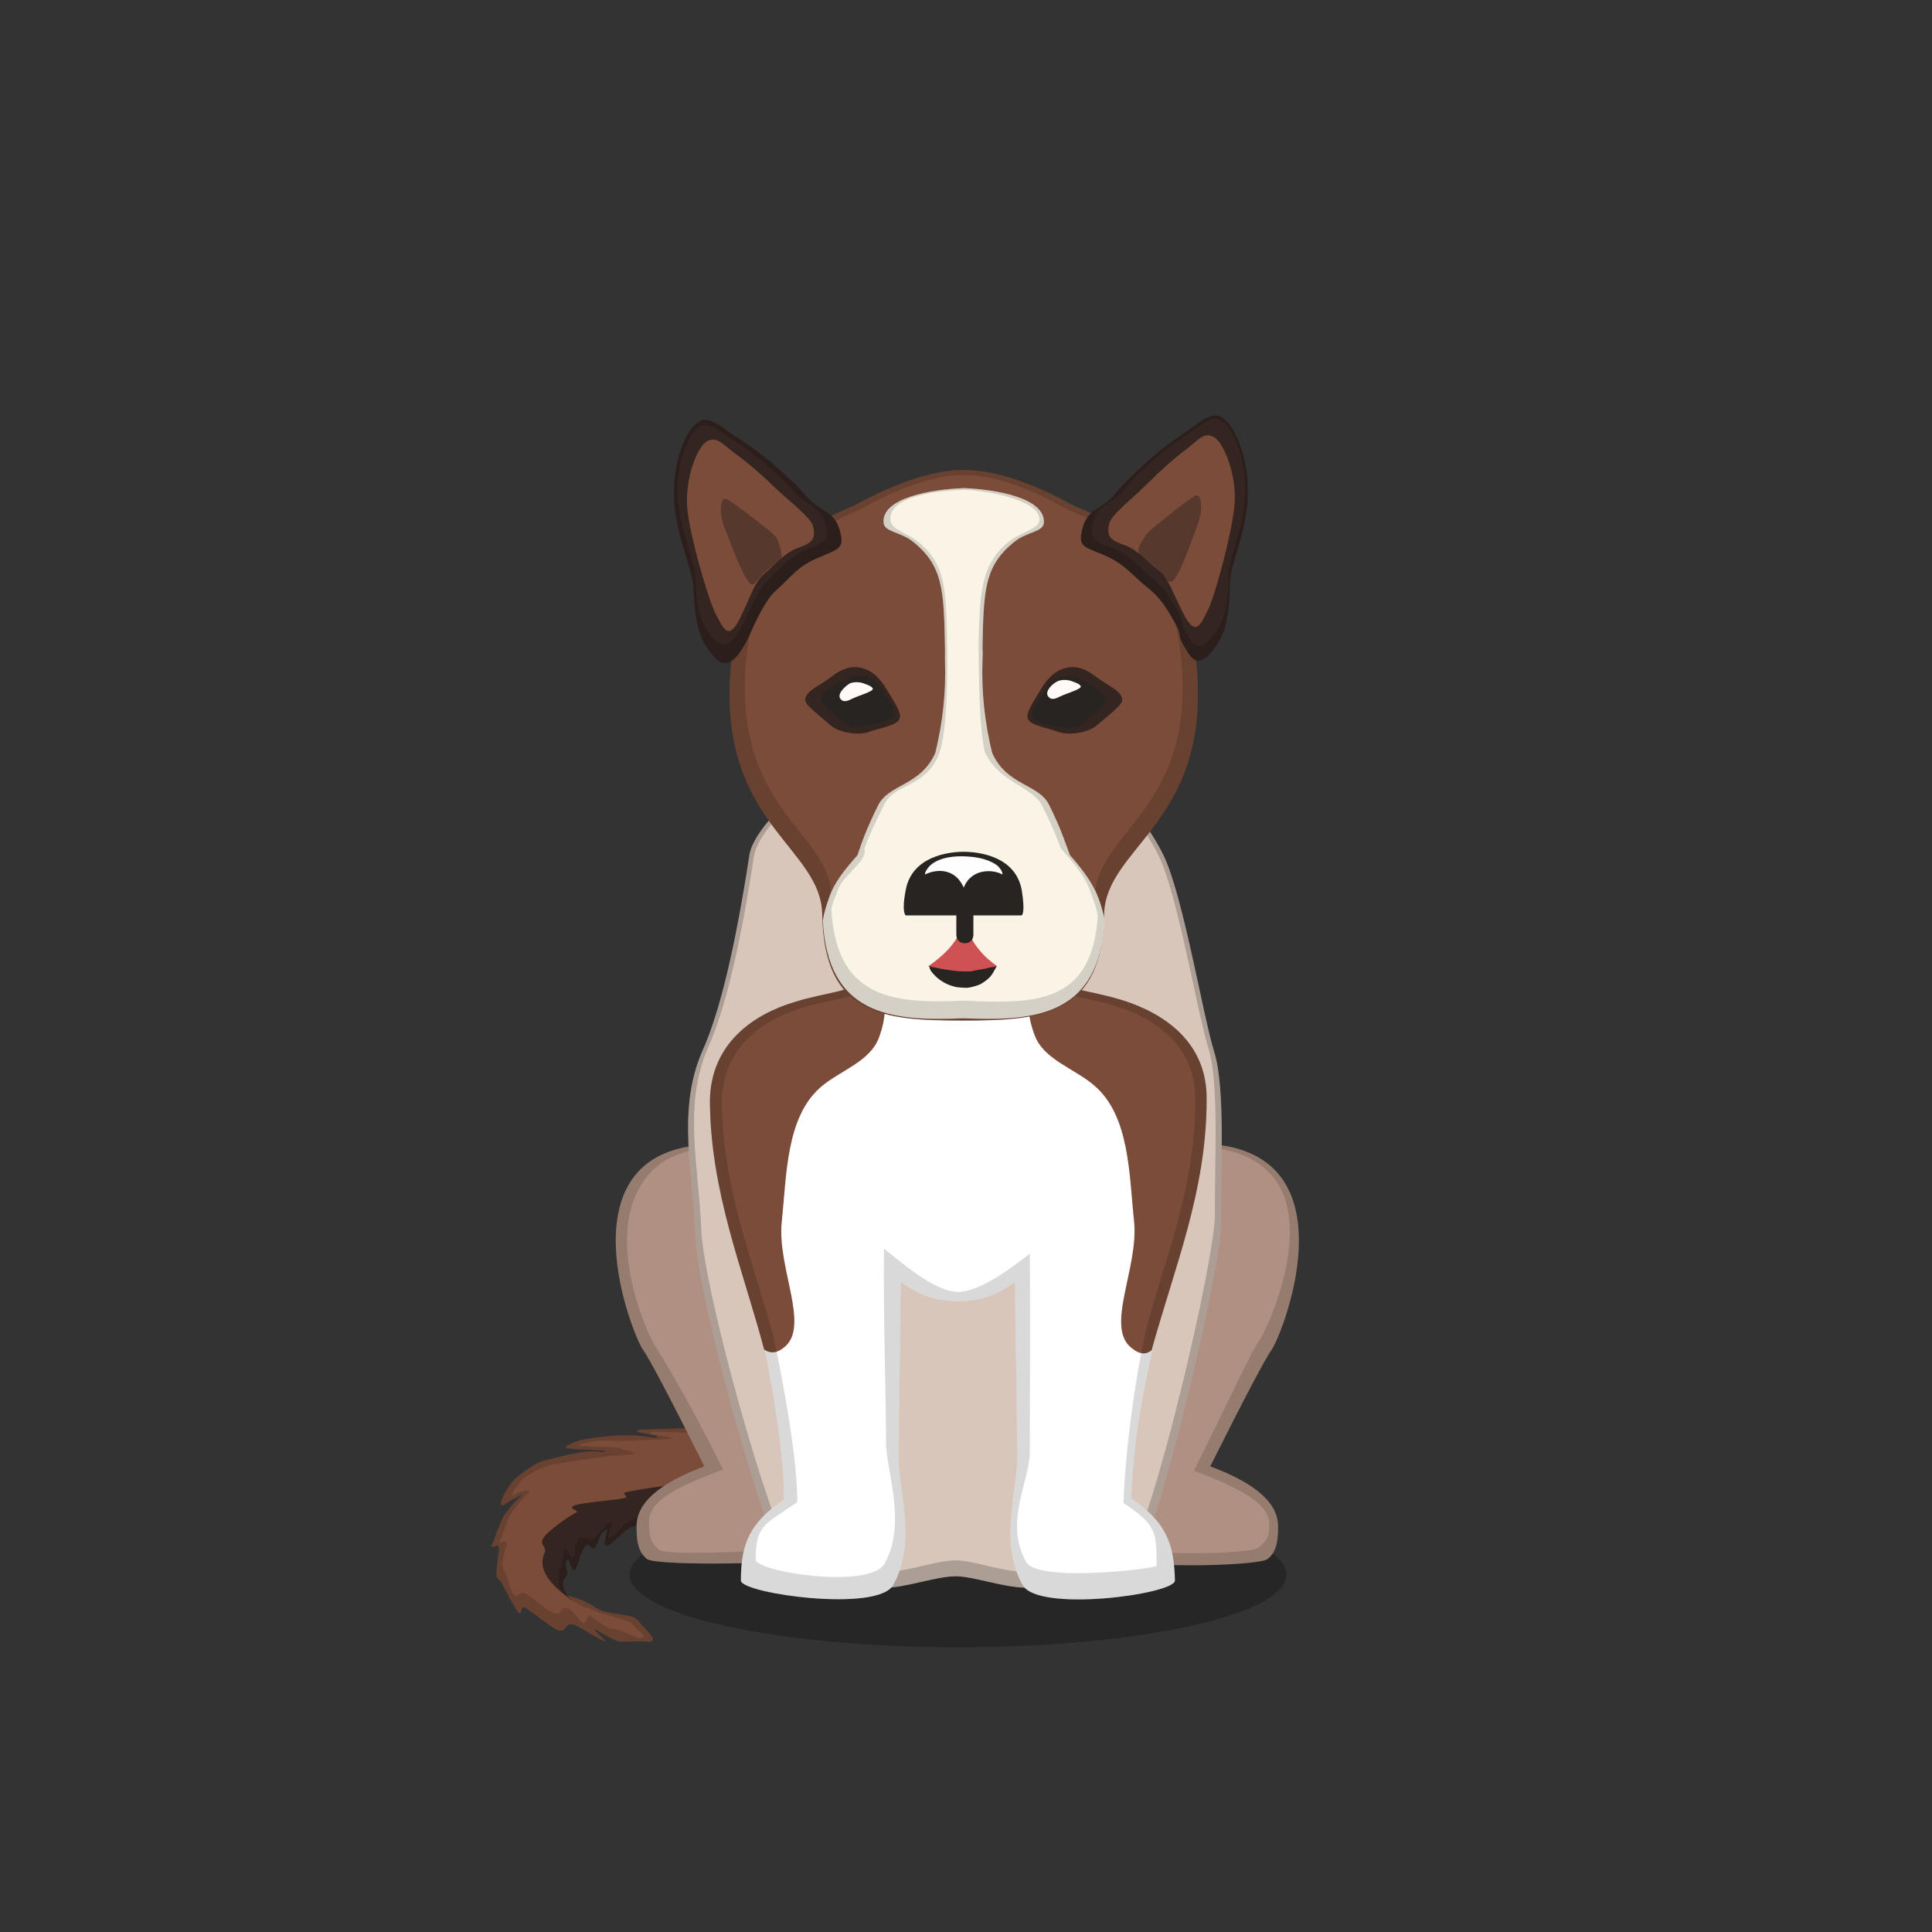 ﻿<?xml version="1.0" encoding="utf-8"?><!DOCTYPE svg PUBLIC "-//W3C//DTD SVG 1.1//EN" "http://www.w3.org/Graphics/SVG/1.1/DTD/svg11.dtd"><svg x="0" y="0" width="340px" height="340px" viewBox="0, 0, 340, 340" preserveAspectRatio="xMidYMid" font-size="0" id="a" enable-background="new 0 0 340 340" xmlns="http://www.w3.org/2000/svg" xmlns:xlink="http://www.w3.org/1999/xlink" xmlns:xml="http://www.w3.org/XML/1998/namespace" version="1.1"><rect x="0" y="0" width="340" height="340" fill="#333333" stroke="none"/><g id="b" fill="#000"><g id="c"><g transform="translate(0, 0) translate(0, 224)" id="d"><ellipse cx="168.6" cy="53.1" rx="57.8" ry="12.8" fill-opacity="0.25" id="e" /></g><g id="f"><g transform="translate(85.8, 86.2) translate(32.5, 177.5) scale(-1, 1) translate(-32.5, -177.5) translate(0, 152)" id="g"><path d="M29.6 27.4 C51.4 29 52.4 37.4 52 41.3 C51.9 42.7 50.9 42.4 48.4 43.4 C46.1 44.4 45.7 45.2 43.7 45.6 C41.5 46 39.1 46 38.3 47.2 C37.5 48.4 34.2 51 37 50.7 C37.5 50.6 40.4 50.7 41.6 50.7 C42.8 50.7 45.7 48.5 46.2 48.5 C46.4 48.5 44 50.8 44.2 50.7 C45.2 50.5 48.9 47.9 49.9 47.7 C51.5 47.3 51 49.2 52.6 48.7 C53.9 48.2 57.3 45.3 58.4 44.7 C59.3 44.2 58.8 46.1 59.5 45.6 C60.2 45 62.1 41.1 62.5 40.4 C62.9 39.7 63.2 39.8 63.4 39.1 C63.6 38.3 63 35.1 63 34.3 C63 33.1 64.7 34.8 64.2 33.6 C63.8 32.7 62.7 29.4 62.1 28.5 C61.3 27.4 60.2 26 59 25 C58.3 24.4 60.7 25.7 62.1 26.6 C63.5 27.5 62 24 60.3 22.2 C59.2 21.1 56.3 19.1 55.2 18.9 C53.4 18.5 50.6 17.6 48 17.3 C46.6 17.1 44.6 17.4 44.4 17.3 C43.1 16.9 50 17 51.1 16.6 C51.7 16.4 50.5 15.9 49.2 15.4 C48.6 15.2 47 14.9 46.3 14.8 C45 14.7 42.4 14.3 39.8 14.4 C37.9 14.4 35.6 14.9 35.4 14.8 C33.8 14.4 40.2 13.9 38.5 13.5 C37.2 13.2 29.5 13.3 28.1 13 C21.3 12 16.4 15.5 10.1 17 C3.4 18.6 -3.8 23.7 3.9 27.4 C7.9 29.4 17.9 26.5 29.6 27.4 z" id="h" fill="#7B4C3A" /><path d="M26.9 29.4 C29.4 29.6 33.4 29.1 35.3 29.4 C35.7 29.5 38.9 30.1 40 30.7 C41.6 31.6 43.1 33.8 44.1 33.8 C45 33.8 43.5 30.7 44.1 31 C45.6 31.7 45.5 34 46.3 34.2 C47.1 34.5 47 32.8 48 34.2 C48.9 35.4 49.1 37.7 49.6 38 C50.5 38.5 50.5 35.7 51 36.3 C51.6 36.9 50.8 38.4 51 38.9 C51.6 40.2 51.9 39.6 51.7 40.9 C51.6 41.7 51.1 42.8 50.1 43.4 C50.2 43.4 50.6 43.1 50.6 43.1 C54.8 40 56 37.6 55 35.2 C54.4 33.8 56.2 33.7 55 32.2 C54.3 31.3 51.2 28.9 49.6 28.1 C48.4 27.5 51.3 27.4 49.6 26.7 C48.6 26.3 42.2 25.7 41.1 25.5 C39.5 25.1 42.2 24.7 40.2 24.3 C35.7 23.4 25.8 22.3 19.5 21 C15.1 20.8 11.3 21.5 8.1 23.2 C4.9 24.9 4 26.5 5.3 28.1 C5.3 28.4 13.3 28.3 14.8 29.1 C19.6 29.4 21.3 28.9 26.9 29.4 z" id="i" fill="#342520" /><path d="M5.1 27.8 C4.7 27.7 4.3 27.6 3.9 27.4 C-3.8 23.7 3.4 18.6 10.1 17 C16.4 15.5 21.3 12 28.1 13 C29.5 13.3 37.2 13.2 38.5 13.5 C40.2 13.9 33.8 14.4 35.4 14.8 C35.6 14.9 37.9 14.4 39.8 14.4 C42.4 14.3 45 14.7 46.3 14.8 C47 14.9 48.6 15.2 49.2 15.4 C50.5 15.9 51.7 16.4 51.1 16.6 C50 17 43.1 16.9 44.4 17.3 C44.6 17.4 46.6 17.1 48 17.3 C50.6 17.6 53.4 18.5 55.2 18.9 C56.3 19.1 59.2 21.1 60.3 22.2 C62 24 63.5 27.5 62.1 26.6 C60.7 25.7 58.3 24.4 59 25 C60.2 26 61.3 27.4 62.1 28.5 C62.7 29.4 63.8 32.7 64.2 33.6 C64.7 34.8 63 33.1 63 34.3 C63 35.1 63.6 38.3 63.4 39.1 C63.2 39.8 62.9 39.7 62.5 40.4 C62.1 41.1 60.2 45 59.5 45.6 C58.8 46.1 59.3 44.2 58.4 44.7 C57.3 45.3 53.9 48.2 52.6 48.7 C51 49.2 51.5 47.3 49.9 47.7 C48.9 47.9 45.2 50.5 44.2 50.7 C44 50.8 46.4 48.5 46.2 48.5 C45.7 48.5 42.8 50.7 41.6 50.7 C40.4 50.7 37.5 50.6 37 50.7 C34.2 51 37.5 48.4 38.3 47.2 C39.1 46 41.5 46 43.7 45.6 C45.7 45.2 46.1 44.4 48.4 43.4 C49.6 42.9 50.5 42.7 51 42.5 C51.4 42 51.6 41.4 51.7 40.9 C51.9 39.6 51.6 40.2 51 38.9 C50.8 38.4 51.6 36.9 51 36.3 C50.5 35.7 50.5 38.5 49.6 38 C49.1 37.7 48.9 35.4 48 34.2 C47 32.8 47.1 34.5 46.3 34.2 C45.5 34 45.6 31.7 44.1 31 C43.5 30.7 45 33.8 44.1 33.8 C43.1 33.8 41.6 31.6 40 30.7 C38.9 30.1 35.7 29.5 35.3 29.4 C33.4 29.1 29.4 29.6 26.9 29.4 C21.3 28.9 19.6 29.4 14.8 29.1 C13.3 28.3 5.3 28.4 5.3 28.1 C5.2 28 5.2 27.9 5.1 27.8 z M10.2 26.9 C10.5 27.1 10.9 27.2 11.3 27.3 C11.3 27.4 11.4 27.4 11.5 27.5 C11.5 27.8 18.5 27.7 19.9 28.4 C24.1 28.7 25.6 28.2 30.5 28.7 C32.8 28.9 34.5 27.6 36.2 27.9 C36.6 28 39.3 29 40.2 29.6 C41.6 30.4 42.6 32.4 43.5 32.4 C44.3 32.4 42.6 29.3 43.2 29.6 C44.5 30.2 45.9 32.5 46.6 32.7 C47.3 32.9 48.3 31.7 49.2 32.9 C50 34 49.4 35.6 49.8 35.9 C50.6 36.3 50.9 33.9 51.3 34.4 C51.9 34.9 51.7 36.6 51.8 37.1 C52.4 38.2 52.6 37.7 52.5 38.8 C52.4 39.3 52.6 40.9 52.2 41.4 C51.7 41.6 51.2 43.1 50.1 43.5 C48.1 44.4 48.9 44.5 47.2 44.8 C44.9 46.1 40 46.7 39.3 47.8 C38.6 48.8 36.1 50.2 38.6 50 C39 49.9 42.1 48.4 43.2 48.4 C44.2 48.4 46.7 46.1 47.2 46.1 C47.3 46.1 47.9 47.6 48 47.5 C48.9 47.3 50 45 50.9 44.8 C52.3 44.5 51.8 46.2 53.3 45.7 C54.4 45.3 57.4 42.7 58.4 42.2 C59.2 41.8 59.7 42.9 60.3 42.5 C60.9 42 61.6 39 62 38.4 C62.4 37.8 62.2 37.7 62.4 37.1 C62.6 36.4 61.6 34.1 61.6 33.4 C61.6 32.3 63.2 34 62.8 32.9 C62.4 32.1 61.4 28.9 60.8 28.1 C60.1 27.2 58.8 25.3 57.7 24.4 C57.1 23.9 58.9 24 60.1 24.8 C61.3 25.6 60.4 23.8 58.9 22.2 C57.9 21.2 54.8 19.7 53.8 19.6 C52.2 19.2 46.2 18.4 43.9 18.1 C42.6 17.9 39.6 17.8 39.5 17.7 C38.3 17.4 41 17 41.9 16.6 C42.5 16.4 50 16.4 48.9 16 C48.3 15.8 46.4 15.5 45.8 15.4 C44.7 15.3 44.2 15.3 41.9 15.4 C40.3 15.4 33.1 15.1 32.9 15 C31.5 14.7 37.7 14.2 36.2 13.8 C35.1 13.6 30 14.1 28.8 13.8 C22.8 12.9 21.3 16.4 15.7 17.7 C9.8 19.1 3.4 23.6 10.2 26.9 z" opacity="0.15" id="j" /></g><g transform="translate(116.3, 272.3) scale(1.095) translate(-116.3, -272.3) translate(79.7, 83.8) translate(29, 123)" id="k"><g transform="translate(22.5, 34.5) scale(-1, 1) translate(-22.5, -34.5)" id="l"><path d="M0.5 21.2 C0.5 5.6 29.7 -5.2 40.3 4.4 C49.4 12.7 41.6 31.9 40.3 33.7 C39.4 34.9 36.1 41.1 30.4 52.5 C37.7 55.2 41.3 58.4 41.3 62.1 C41.3 63.8 41.3 66.1 39.6 67.4 C38.3 68.4 19.6 68.3 15.4 67.4 C11.2 66.5 0.3 66.2 0.5 57.8 C0.7 48.8 0.5 29.2 0.5 21.2 z" id="m" fill="#B09082" /><path d="M0.5 21.2 C0.5 5.6 29.7 -5.2 40.3 4.4 C49.4 12.7 41.6 31.9 40.3 33.7 C39.4 34.9 36.1 41.1 30.4 52.5 C37.7 55.2 41.3 58.4 41.3 62.1 C41.3 63.8 41.3 66.1 39.6 67.4 C38.3 68.4 19.6 68.3 15.4 67.4 C11.2 66.5 0.3 66.2 0.5 57.8 C0.7 48.8 0.5 29.2 0.5 21.2 z M2 21.6 C2 25.7 2.6 32.8 2.5 39.9 C2.4 45.8 1.6 51.8 1.6 55.7 C1.4 63.7 11.3 64.4 15.3 65.3 C19.3 66.2 36.4 66.9 37.7 65.9 C39.3 64.7 39.3 63 39.3 61.4 C39.3 57.9 34.4 55.6 27.4 53 C32.8 42.1 37.7 34 38.5 32.9 C40.9 28.4 47 12.6 38.4 4.6 C28.3 -4.5 2 6.8 2 21.6 z" opacity="0.15" id="n" /></g></g><g transform="translate(221.3, 272.3) scale(1.095) translate(-221.3, -272.3) translate(99.8, 83.8) translate(107, 157.5) scale(-1, 1) translate(-107, -157.5) translate(85, 123)" id="o"><g id="p"><path d="M42.8 20.7 C42.8 5.1 15.8 -5.2 5.2 4.4 C-3.9 12.7 3.9 31.9 5.2 33.7 C6.1 34.9 9.4 41.1 15.1 52.5 C7.8 55.2 4.2 58.4 4.2 62.1 C4.2 63.8 4.2 66.1 5.9 67.4 C7.2 68.4 24.3 69 30.1 67.4 C30.3 67.3 33.1 66.7 34 66.4 C37.5 65.2 42.4 63.3 42.7 59.9 C44.2 44.3 42.8 29.9 42.8 20.7 z" id="q" fill="#B09082" /><path d="M42.8 20.7 C42.8 29.9 44.2 44.3 42.7 59.9 C42.4 63.3 37.5 65.2 34 66.4 C33.1 66.7 30.3 67.3 30.1 67.4 C24.2 69 7.2 68.4 5.9 67.4 C4.2 66.1 4.2 63.8 4.2 62.1 C4.2 58.4 7.8 55.2 15.1 52.5 C9.4 41.1 6.1 34.9 5.2 33.7 C3.9 31.9 -3.9 12.7 5.2 4.4 C15.8 -5.2 42.8 5.1 42.8 20.7 z M41.8 20.4 C41.8 5.6 16.2 -4.4 6.1 4.8 C-2.5 12.6 6 30.7 7.3 32.4 C8.2 33.5 12.3 42.3 17.7 53.2 C10.8 55.8 5.6 58.3 5.6 61.8 C5.6 63.4 5.7 64.3 7.4 65.6 C8.6 66.5 24.1 67 29.7 65.5 C29.9 65.4 34.8 64.5 35.7 64.2 C39 63.1 41.6 60.9 41.9 57.7 C43.1 42.8 41.8 29.1 41.8 20.4 z" opacity="0.15" id="r" /></g></g><g transform="translate(86.9, 76.8) translate(29, 49)" id="s"><path d="M88.8 24.6 C92.3 31.7 95.8 53 97.8 59.4 C99.8 65.8 98.9 80.9 99 89.1 C99.1 97.3 87.5 146.2 83.3 150.5 C81.7 152.2 75.1 153.6 64.6 153.6 C60.8 153.6 55.4 151.6 52.3 151.6 C48.8 151.6 43.2 153.7 39.8 153.6 C30.1 153.2 24.2 152.1 22.8 150.5 C19.1 146.2 6.9 103 6.5 91.8 C6.1 80.6 3.2 69.8 7.6 59.4 C10.8 52.4 13.5 40.8 16 24.6 C17.2 17.2 38.4 0.2 52.3 0.2 C73.1 0.2 85.3 17.5 88.8 24.6 z" id="t" fill="#D8C6BA" /><g transform="translate(5, 0)" id="u"><path d="M83.8 24.6 C87.3 31.7 90.8 53 92.8 59.4 C94.8 65.8 93.9 80.9 94 89.1 C94.1 97.3 82.5 146.2 78.3 150.5 C76.7 152.2 70.1 153.6 59.6 153.6 C55.8 153.6 50.4 151.6 47.3 151.6 C43.8 151.6 38.2 153.7 34.8 153.6 C25.1 153.2 19.2 152.1 17.8 150.5 C14.1 146.2 1.9 103 1.5 91.8 C1.1 80.6 -1.8 69.8 2.6 59.4 C5.8 52.4 8.5 40.8 11 24.6 C12.2 17.2 33.4 0.2 47.3 0.2 C68.1 0.2 80.3 17.5 83.8 24.6 z M83 24.8 C79.6 17.8 67.6 0.9 47.3 0.9 C33.7 0.9 13 17.5 11.8 24.8 C9.4 40.6 6.7 52 3.6 58.8 C-0.7 69 2.1 79.5 2.5 90.4 C2.9 101.3 14.8 143.6 18.5 147.8 C19.9 149.4 25.6 150.4 35.1 150.8 C38.4 150.9 43.9 148.8 47.3 148.8 C50.3 148.8 55.6 150.8 59.3 150.8 C69.6 150.8 76 149.4 77.6 147.8 C81.7 143.6 93 95.8 92.9 87.8 C92.8 79.8 93.7 65 91.8 58.8 C89.8 52.5 86.4 31.7 83 24.8 z" fill-opacity="0.2" id="v" /></g></g><g transform="translate(124.928, 164.84) scale(1.24, 1.268) translate(-133.4, -183.6) translate(102, 82) translate(31, 101)" id="w"><path d="M60.2 78.6 C60.9 58.3 69.1 43.8 69.1 23.9 C69.1 15.9 64.6 12.9 58.8 11.2 C53.9 9.7 51.4 8.5 47.9 6.3 C46.2 3.3 44.1 0.7 35.6 0.6 C27 0.7 25 3.3 23.3 6.3 C19.8 8.5 18.3 11 13.4 12.4 C7.6 14.1 1.7 25.4 3.3 33.2 C6.2 46.5 8.2 58 8.2 58 C8.2 58 11 71 10.9 78.7 C6 82 4.8 84.9 4.8 90 C5.1 91.8 24.2 94.4 26.4 90.6 C29.8 84.7 27.2 77.4 27.2 73.3 C27.2 67.2 27.4 58.2 27.5 48.5 C29.6 50.1 32.1 51.2 35.6 51.2 C39.1 51.2 41.6 50.1 43.7 48.5 C43.8 58.2 44 67.3 44 73.3 C44 77.4 41.4 84.8 44.8 90.6 C47 94.4 66.1 91.9 66.4 90 C66.3 84.8 65.1 81.8 60.2 78.6 z" id="x" fill="#FFF" /><path d="M12.3 9.7 C17.2 8.2 19.8 8.5 23.3 6.2 C23.5 6.3 26.7 8.5 24.4 14.6 C23.1 18 18.8 19.2 16.1 21.5 C11.2 25.7 11.3 33.7 10.6 40.2 C9.9 46.6 14.8 54.9 10.8 57.7 C9.9 58.4 9 58.5 8.1 57.9 C5 46.5 0.5 36.1 0.4 23.4 C0.5 15.4 6.6 11.4 12.3 9.7 z" id="y" fill="#7B4C3A" /><path d="M58.9 9.4 C53.9 7.9 51.3 8.2 47.6 5.8 C47.4 5.9 44.1 8.1 46.5 14.3 C47.8 17.7 52.2 18.9 55 21.3 C60 25.5 59.9 33.7 60.6 40.1 C61.3 46.6 56.3 55 60.4 57.8 C61.3 58.5 62.2 58.7 63.1 58 C66.3 46.5 70.9 36 70.9 23.2 C71 15.2 64.8 11.2 58.9 9.4 z" id="z" fill="#7B4C3A" /><path d="M63.9 55.3 C62.1 62.6 60.5 70.1 60.2 78.6 C65.1 81.8 66.3 84.8 66.4 90 C66.1 91.9 47 94.4 44.8 90.6 C41.4 84.8 44 77.4 44 73.3 C44 67.3 43.8 58.2 43.7 48.5 C41.6 50.1 39.1 51.2 35.6 51.2 C32.1 51.2 29.6 50.1 27.5 48.5 C27.4 58.2 27.2 67.2 27.2 73.3 C27.2 77.4 29.8 84.7 26.4 90.6 C24.2 94.4 5.1 91.8 4.8 90 C4.8 84.9 6 82 10.9 78.7 C11 71 8.2 58 8.2 58 C8.2 58 8.2 58 8.2 58 C8.2 58 8.1 58 8.1 57.9 C5 46.5 0.5 36.1 0.4 23.4 C0.5 15.4 6.6 11.4 12.3 9.7 C17.2 8.2 19.8 8.5 23.3 6.2 C23.3 6.2 23.3 6.2 23.3 6.2 C25 3.2 27 0.7 35.6 0.6 C43.6 0.7 46 3 47.6 5.8 C51.3 8.2 53.9 7.9 58.9 9.4 C64.8 11.2 71 15.2 70.9 23.2 C70.9 35 67 44.8 63.9 55.3 z M59.1 79.2 C59.4 71.1 60.9 60.9 62.6 53.9 C65.6 43.9 69.3 34.6 69.3 23.3 C69.4 15.7 63.5 11.9 57.9 10.2 C53 8.8 50.6 9 47 6.8 C45.5 4.1 43 1.6 35.3 1.5 C27.2 1.6 25.5 4.3 23.9 7.2 C20.6 9.4 18.1 9.1 13.4 10.5 C8 12.1 2.2 15.9 2.1 23.5 C2.2 35.6 6.5 45.5 9.5 56.4 C9.5 56.4 12.9 71.8 12.8 79.1 C8.1 82.2 6.9 82.3 6.9 87.1 C7.2 88.8 23.1 91.2 25.2 87.6 C28.4 82 25.4 74.7 25.4 70.8 C25.4 65 25 53.1 25.1 43.9 C27.1 45.4 32.2 49.9 35.6 49.9 C38.9 49.9 43.8 46.1 45.8 44.6 C45.9 53.8 45.8 66.5 45.8 72.2 C45.8 76.1 42.1 81.9 45.3 87.4 C47 90.3 63.8 88.3 63.8 87.9 C63.8 83.1 63.7 82.2 59.1 79.2 z" opacity="0.15" id="a1" /></g></g><g id="b1"><g transform="translate(102.5, 82.6) translate(25, 0)" id="c1"><path d="M83.3 38.3 C82.7 12.3 65.3 8.5 60.7 6 C55.5 3.1 48.3 0.1 42.1 0.1 C35.9 0.1 28.7 3.2 23.5 6 C18.9 8.6 1.6 12.3 0.9 38.3 C0.3 62.7 17 66.8 17.2 78.3 C17.5 96.2 28 97 42 97 C56 97 66.5 96.1 66.8 78.3 C67.1 66.8 83.9 62.6 83.3 38.3 z" id="d1" fill="#7B4C3A" /><path d="M83.3 38.3 C83.9 62.6 67.1 66.8 66.8 78.3 C66.5 96.1 56 97 42 97 C28 97 17.5 96.2 17.2 78.3 C17 66.8 0.3 62.7 0.9 38.3 C1.6 12.3 18.9 8.6 23.5 6 C28.7 3.2 35.9 0.1 42.1 0.1 C48.3 0.1 55.5 3.1 60.7 6 C65.3 8.5 82.7 12.3 83.3 38.3 z M80.6 37.2 C80.1 12.6 63.8 9 59.5 6.6 C54.6 3.8 47.9 1 42.1 1 C36.3 1 29.6 3.9 24.7 6.6 C20.4 9.1 4.2 12.6 3.6 37.2 C3 60.4 18.6 64.2 18.8 75.1 C19.1 92.1 28.9 92.8 42 92.8 C55.1 92.8 64.9 92 65.2 75.1 C65.5 64.2 81.2 60.3 80.6 37.2 z" opacity="0.15" id="e1" /></g><g transform="translate(91.8, 67.1) translate(21, 2)" id="f1"><g transform="translate(18.021, 23.288) scale(-1, 1) rotate(-6, 0, 0) translate(-18.021, -23.288) translate(2.521, 1.788)" id="g1"><path d="M1.7 25.8 C-1.9 23.8 -2.7 23.7 -1.4 20.5 C-0.1 17.3 2.4 17.8 5 15.3 C7.6 12.8 13.5 8.6 17.4 6.7 C21.3 4.8 23.7 2.5 25.7 4.7 C27.7 6.9 29.1 12.8 28 18.9 C26.9 25 23.5 30.4 23.1 33.3 C22.7 36.2 21.9 40.6 20.2 42.9 C19.7 43.6 18.2 45.3 17.3 45.8 C15.4 46.7 14 44.9 12.6 41.3 C12.3 40.4 10.5 34.3 8.6 32.4 C6.3 29.9 5.4 27.8 1.7 25.8 z" id="h1" fill="#342520" /><path d="M1.7 25.8 C-1.9 23.8 -2.7 23.7 -1.4 20.5 C-0.1 17.3 2.4 17.8 5 15.3 C7.6 12.8 13.5 8.6 17.4 6.7 C21.3 4.8 23.7 2.5 25.7 4.7 C27.7 6.9 29.1 12.8 28 18.9 C26.9 25 23.5 30.4 23.1 33.3 C22.7 36.2 21.9 40.6 20.2 42.9 C19.7 43.6 18.2 45.3 17.3 45.8 C15.4 46.7 14 44.9 12.6 41.3 C12.3 40.4 10.5 34.3 8.6 32.4 C6.3 29.9 5.4 27.8 1.7 25.8 z M3.9 24.6 C7.2 26.4 8 28.3 10 30.5 C11.7 32.2 13.3 37.7 13.6 38.5 C14.8 41.7 16.1 43.4 17.8 42.5 C18.6 42.1 19.9 40.5 20.4 39.9 C21.9 37.8 22.6 33.9 23 31.3 C23.4 28.7 26.4 23.8 27.4 18.3 C28.4 12.8 27.1 7.5 25.4 5.5 C23.6 3.5 21.5 5.6 18 7.3 C14.5 9 9.3 12.8 6.9 15 C4.5 17.2 2.4 16.8 1.2 19.7 C0 22.6 0.7 22.8 3.9 24.6 z" opacity="0.15" id="i1" /><path d="M5.7 24.6 C3.7 23.6 2.3 23 3.3 20.4 C3.9 18.9 7.5 16.8 10.9 14.2 C13.3 12.3 16.2 10.3 18 9.3 C20.6 7.8 21.8 6.3 23.5 7.6 C25.1 8.9 26.5 14.5 25.7 19.2 C24.9 24 20 35.8 18.7 37.6 C17.4 39.4 16.1 42.4 14.5 38.2 C12.9 34 12.6 31.4 10.9 29.6 C9.2 27.8 7.7 25.6 5.7 24.6 z" id="j1" fill="#7B4C3A" /><path d="M8.2 26.4 C8.3 25.4 9.1 23.7 9.3 23.3 C9.6 22.7 12.3 21.1 14.6 19.7 C15.6 19 18.6 17.4 18.6 17.4 C20.2 16.5 20.1 19.9 18.6 22.6 C17.7 24.2 15.1 29.9 13.3 31.6 C12.7 32.2 12.2 31.1 11 29.5 C9.9 28.1 8.1 26.8 8.2 26.4 z" opacity="0.5" id="k1" fill="#342520" /></g></g><g transform="translate(102.5, 67.1) translate(100.9, 24.5) scale(-1, 1) translate(-100.9, -24.5) translate(82.4, 0)" id="l1"><g transform="translate(18.192, 24.485) scale(-1, 1) rotate(-7, 0, 0) translate(-18.192, -24.485) translate(2.692, 2.485)" id="m1"><path d="M5.4 26.9 C1.8 24.9 1 24.8 2.3 21.6 C3.6 18.4 6.1 18.9 8.7 16.4 C11.3 13.9 17.2 9.7 21.1 7.8 C25 5.9 27.4 3.6 29.4 5.8 C31.4 8 32.8 14 31.7 20.1 C30.7 26.2 27.1 31.6 26.8 34.5 C26.4 37.4 25.6 41.8 23.9 44.1 C23.4 44.8 21.9 46.5 21 47 C19.1 47.9 18.5 47.3 17.1 43.7 C16.8 42.8 17 42 16.7 41.2 C15.3 37.5 14.2 35.4 12.3 33.5 C9.9 31.1 9 29 5.4 26.9 z" id="n1" fill="#342520" /><path d="M5.4 26.9 C1.8 24.9 1 24.8 2.3 21.6 C3.6 18.4 6.1 18.9 8.7 16.4 C11.3 13.9 17.2 9.7 21.1 7.8 C25 5.9 27.4 3.6 29.4 5.8 C31.4 8 32.8 14 31.7 20.1 C30.7 26.2 27.1 31.6 26.8 34.5 C26.4 37.4 25.6 41.8 23.9 44.1 C23.4 44.8 21.9 46.5 21 47 C19.1 47.9 18.5 47.3 17.1 43.7 C16.8 42.8 17 42 16.7 41.2 C15.3 37.5 14.2 35.4 12.3 33.5 C9.9 31.1 9 29 5.4 26.9 z M7.1 25.9 C10.4 27.8 11.2 29.8 13.4 32 C15.1 33.8 16.2 35.7 17.4 39.1 C17.7 39.8 17.5 40.6 17.8 41.4 C19.1 44.7 19.6 45.3 21.4 44.4 C22.2 43.9 23.6 42.4 24.1 41.7 C25.7 39.6 26.4 35.5 26.8 32.8 C27.1 30.1 30.4 25.1 31.3 19.5 C32.3 13.9 31 8.3 29.2 6.3 C27.4 4.3 25.2 6.4 21.6 8.1 C18 9.8 12.6 13.7 10.2 16 C7.8 18.3 5.5 17.8 4.3 20.8 C3.1 23.8 3.8 24.1 7.1 25.9 z" opacity="0.15" id="o1" /><path d="M9.4 25.7 C7.4 24.7 6 24.1 7 21.5 C7.6 20 11.2 17.9 14.6 15.3 C17 13.4 19.9 11.4 21.7 10.4 C24.3 8.9 25.5 7.4 27.2 8.7 C28.8 10 30.2 15.6 29.4 20.3 C28.6 25.1 23.7 36.9 22.4 38.7 C21.1 40.5 19.8 43.5 18.2 39.3 C16.6 35.1 16.3 32.5 14.6 30.7 C12.9 29 11.4 26.8 9.4 25.7 z" id="p1" fill="#7B4C3A" /><path d="M11.5 26.9 C11.6 25.9 12.8 24.9 13 24.5 C13.3 23.9 16 22.3 18.3 20.9 C19.3 20.2 22.3 18.6 22.3 18.6 C23.9 17.7 23.8 21.1 22.3 23.8 C21.4 25.4 18.8 31.1 17 32.8 C15.8 33.9 14.9 30.4 14.4 30.5 C13.3 28.9 11.4 27.8 11.5 26.9 z" opacity="0.5" id="q1" fill="#342520" /></g></g><g id="r1"><g transform="translate(102.5, 82.2) translate(42, 3)" id="s1"><path d="M49.9 76.8 C49.7 75.5 49.3 74.2 48.8 72.8 C47.8 70.2 46 67.8 43.8 65.3 C43 63.2 42.2 60.6 40.1 56.4 C38.2 52.7 32.7 53.1 30.1 47.3 C28.8 42 28.2 36.5 28.4 31.1 C28.4 30.4 28.5 29.6 28.4 28.9 C28.6 18.6 28.7 14.3 34.2 10 C36.3 8.4 39.1 8.4 39.2 6.8 C39.5 2.4 30.6 0.9 25.1 0.7 C19.5 0.9 10.6 2.4 11 6.8 C11.1 8.4 13.9 8.4 16 10 C21.5 14.3 21.6 18.6 21.8 28.9 C21.8 29.6 21.8 30.4 21.8 31.1 C22 36.6 21.4 42 20.1 47.3 C17.5 53.1 12.1 52.7 10.1 56.4 C8 60.6 7.1 63.2 6.4 65.3 C4.2 67.8 2.3 70.1 1.4 72.8 C0.9 74.2 0.5 75.5 0.3 76.8 C1.2 93.2 11.8 94.6 25.1 94 C38.3 94.6 48.9 93.2 49.9 76.8 z" id="t1" fill="#FAF4E7" /><path d="M49.9 76.8 C48.9 93.2 38.3 94.6 25.1 94 C11.8 94.6 1.2 93.2 0.3 76.8 C0.5 75.5 0.9 74.2 1.4 72.8 C2.3 70.1 4.2 67.8 6.4 65.3 C7.1 63.2 8 60.6 10.1 56.4 C12.1 52.7 17.5 53.1 20.1 47.3 C21.4 42 22 36.6 21.8 31.1 C21.8 30.4 21.8 29.6 21.8 28.9 C21.6 18.6 21.5 14.3 16 10 C13.9 8.4 11.1 8.4 11 6.8 C10.6 2.4 19.5 0.9 25.1 0.7 C30.6 0.9 39.5 2.4 39.2 6.8 C39.1 8.4 36.3 8.4 34.2 10 C28.7 14.3 28.6 18.6 28.4 28.9 C28.5 29.6 28.4 30.4 28.4 31.1 C28.2 36.5 28.8 42 30.1 47.3 C32.7 53.1 38.2 52.7 40.1 56.4 C42.2 60.6 43 63.2 43.8 65.3 C46 67.8 47.8 70.2 48.8 72.8 C49.3 74.2 49.7 75.5 49.9 76.8 z M47.2 71.2 C46.2 68.7 44.3 66.5 42.2 64.1 C41.4 62.1 40.9 60.6 38.9 56.6 C37.1 53.1 31.3 52.6 28.8 47.1 C27.6 42 27.8 29.4 27.7 29 C27.9 19.2 28 14 33.3 9.9 C35.3 8.4 38.3 7.9 38.4 6.4 C38.9 3.2 30.4 1.2 25.2 1 C19.9 1.2 11.8 2.2 12.2 6.4 C12.4 8 15 8.5 17 10.1 C22.2 14.2 22 19.2 22.2 29 C22.2 29.7 22.5 43.6 20.6 47.9 C18.1 53.4 13.1 52.7 11.2 56.2 C9.2 60.2 8.3 62.2 7.6 64.2 C8.3 66.2 3.9 68.8 3 71.3 C2.5 72.6 2 73.6 1.8 74.8 C2.7 90.4 12.4 91.5 25.1 90.9 C37.7 91.5 47.7 91.5 48.7 75.9 C48.5 74.6 47.7 72.6 47.2 71.2 z" opacity="0.15" id="u1" /></g><g transform="translate(169.5, 172) scale(1.5) translate(-169.5, -168) translate(110.2, 82.4) translate(55, 75)" id="v1"><g id="w1"><path d="M8.3 9.3 C6.7 8.2 5.3 6.6 4.7 4.7 C4.5 4.6 4.4 4.6 4.4 4.6 C4.4 4.6 4.3 4.6 4.1 4.7 C3.6 6.6 1.8 8.2 0.2 9.3 C1.7 9.9 4.4 10 4.4 10 C4.4 10 6.8 10 8.3 9.3 z" id="x1" fill="#CE5253" /><path d="M0.3 9.3 C0.3 9.3 0.5 9.3 0.7 9.4 C0.9 9.4 1.3 9.5 1.7 9.6 C2.5 9.7 3.4 9.9 4.3 9.9 C4.5 9.9 4.7 9.9 5 9.9 C5.2 9.9 5.4 9.9 5.6 9.8 C5.8 9.8 6 9.7 6.2 9.7 C6.4 9.7 6.6 9.6 6.8 9.6 C7.2 9.5 7.5 9.4 7.8 9.4 C8.1 9.3 8.2 9.3 8.2 9.3 C8.2 9.3 8.2 9.4 8 9.7 C7.9 9.9 7.7 10.3 7.4 10.6 C7.1 10.9 6.6 11.3 6.1 11.5 C5.5 11.7 4.9 11.9 4.2 11.8 C2.9 11.8 1.7 11.1 1.1 10.5 C0.8 10.2 0.5 9.9 0.4 9.6 C0.4 9.5 0.3 9.3 0.3 9.3 z" id="y1" fill="#282421" /><path d="M4.5 6.6 C3.9 6.6 3.5 6.2 3.5 5.6 L3.5 1.7 C3.5 1.1 3.9 0.7 4.5 0.7 C5.1 0.7 5.5 1.1 5.5 1.7 L5.5 5.6 C5.5 6.2 5.1 6.6 4.5 6.6 z" id="z1" fill="#282421" /></g></g><g transform="translate(107.1, 93.6) translate(51, 56)" id="a2"><g id="b2"><path d="M21.7 7 C20.6 1.1 14.2 0.3 11.5 0.3 C8.8 0.3 2.4 1.1 1.3 7 C0.5 11.1 1.3 11.5 1.3 11.5 L11.5 11.5 L21.7 11.5 C21.7 11.5 22.4 11.2 21.7 7 z" id="c2" fill="#282421" /><path d="M18.3 4.3 C18.4 3.8 17.8 3.1 17.5 2.8 C17 2.4 15.4 1.2 11.5 1.1 C7.6 1 6 2.3 5.5 2.8 C5.2 3.1 4.6 3.9 4.7 4.3 C6.2 3.5 9.8 2.8 11.5 6.6 C12.9 3.1 16.8 3.4 18.3 4.3 z" id="d2" fill="#FEFEFE" /></g></g><g transform="translate(108.6, 79.8) translate(28, 31)" id="e2"><g id="f2"><path d="M27.4 14.8 C22.7 14.2 24.5 5.1 19.1 1.5 C15.1 -1.3 8.2 2.3 5.5 4.5 C1.9 7.3 -0.5 10.3 0.1 14.8 C0.7 19.3 4 23.4 8.3 24.9 C11.9 26.1 15.9 25.6 19.5 24.1 C22 23 30.4 15.1 27.4 14.8 z" id="g2" fill="#7B4C3A" /><path d="M5.1 12.4 C5.1 10.8 7.5 10 9.7 8.3 C10.5 7.7 12 6.6 13.8 6.6 C16.3 6.6 18.1 8.3 19.3 10.3 C20.6 12.5 22.2 14.7 21.7 15.7 C21.2 16.9 18.6 17.2 16 18.1 C14.8 18.5 11.4 18.4 9.5 16.8 C7.5 15 5.1 13.3 5.1 12.4 z" id="h2" fill="#342520" /><path d="M18.6 10.5 C18.4 10.1 18.2 9.8 17.9 9.5 C17.1 8.6 15.9 8.1 14.6 8.1 C13.9 8.1 13.3 8.3 12.7 8.5 C12.6 8.5 12.6 8.6 12.5 8.6 C12.3 8.7 12.1 8.8 11.9 8.9 C10.1 9.9 8.2 10.7 7.9 12.1 C7.7 13.1 9.8 14.7 11.6 16.1 C11.8 16.2 11.9 16.4 12.1 16.5 C12.1 16.5 12.2 16.5 12.2 16.6 C12.9 17 13.7 17.2 14.5 17.2 C14.7 17.2 14.9 17.2 15.1 17.1 L15.2 17.1 C15.5 17.1 15.7 17 16 16.9 C17.9 16.5 20.2 16.2 20.6 15 C21.1 14.2 19.9 12.3 18.6 10.5 z" id="i2" fill="#282421" /><path d="M11.5 12.4 C12 12.8 12.7 12.5 13.3 12.2 C14.5 11.6 17.1 10.9 17 10.4 C16.9 9.9 15.4 9.5 15.2 9.4 C14.5 9.2 13.5 9.2 12.9 9.5 C12.1 10 10.4 11.5 11.5 12.4 z" id="j2" fill="#FFFAF8" /></g></g><g transform="translate(105.6, 79.8) translate(68, 31)" id="k2"><g id="l2"><path d="M1.6 14.8 C6.3 14.2 5.3 5.1 10.6 1.5 C14.6 -1.3 20.8 2.3 23.5 4.5 C27.1 7.3 29.5 10.3 28.9 14.8 C28.3 19.3 25 23.4 20.7 24.9 C17.1 26.1 13.1 25.6 9.5 24.1 C6.9 23 -1.4 15.1 1.6 14.8 z" id="m2" fill="#7B4C3A" /><path d="M23.9 12.4 C23.9 10.8 21.5 10 19.3 8.3 C18.5 7.7 17 6.6 15.2 6.6 C12.7 6.6 10.9 8.3 9.7 10.3 C8.4 12.5 6.8 14.7 7.3 15.7 C7.8 16.9 10.4 17.2 13 18.1 C14.2 18.5 17.6 18.4 19.5 16.8 C21.5 15 23.9 13.3 23.9 12.4 z" id="n2" fill="#342520" /><path d="M17.1 9 C16.9 8.9 16.7 8.8 16.5 8.7 C16.4 8.7 16.4 8.6 16.3 8.6 C15.7 8.3 15.1 8.2 14.4 8.2 C13.1 8.2 12 8.7 11.1 9.6 C10.8 9.9 10.5 10.3 10.3 10.7 C9.1 12.4 7.8 14.4 8.2 15.3 C8.7 16.5 10.9 16.8 12.8 17.2 C13.1 17.3 13.3 17.4 13.6 17.4 L13.7 17.4 C13.9 17.4 14.1 17.4 14.3 17.4 C15.2 17.4 15.9 17.2 16.6 16.7 C16.6 16.7 16.7 16.7 16.7 16.6 C16.9 16.5 17.1 16.3 17.2 16.2 C19.1 14.8 21.1 13.2 20.9 12.2 C20.8 10.8 18.9 10.1 17.1 9 z" id="o2" fill="#282421" /><path d="M11.1 12 C11.6 12.4 12.3 12.1 12.9 11.8 C14.1 11.2 16.7 10.5 16.6 10 C16.5 9.5 15 9.1 14.8 9 C14.1 8.8 13.1 8.8 12.5 9.1 C11.6 9.5 9.9 11.1 11.1 12 z" id="p2" fill="#FFFAF8" /></g></g></g></g></g></g><defs><g transform="translate(17.095, 0.801) translate(-135.295, -293.601)" id="q2" fill="#000"><path d="M118.2 302.7 C118.4 307.4 132.5 311.2 149.8 311.2 C167.1 311.2 181.2 307.4 181.4 302.7 C181.4 307.5 181.4 310.1 181.4 310.5 C181.4 315.3 167.3 319.1 149.8 319.1 C132.3 319.1 118.2 315.2 118.2 310.5 L118.2 302.7 L118.2 302.7 z" fill-opacity="0.453" id="r2" fill="#593001" /><path d="M118.7 301.7 C118.9 306.4 133 310.2 150.3 310.2 C167.6 310.2 181.7 306.4 181.9 301.7 C181.9 306.5 181.9 309.1 181.9 309.5 C181.9 314.3 167.8 318.1 150.3 318.1 C132.8 318.1 118.7 314.2 118.7 309.5 L118.7 301.7 L118.7 301.7 z" id="s2" fill="#DA8113" /><linearGradient x1="46.054" y1="-118.693" x2="45.466" y2="-118.693" gradientUnits="userSpaceOnUse" gradientTransform="matrix(117.135, 0, 0, 28.463, -5208.417, 3687.795)" id="t2"><stop offset="0%" stop-color="#D9952A" stop-opacity="1" /><stop offset="6.439%" stop-color="#CA7519" stop-opacity="1" /><stop offset="30.54%" stop-color="#E3AD3A" stop-opacity="1" /><stop offset="51.05%" stop-color="#FFEC91" stop-opacity="1" /><stop offset="68.8%" stop-color="#E9BD44" stop-opacity="1" /><stop offset="86.24%" stop-color="#FFED6C" stop-opacity="1" /><stop offset="93.87%" stop-color="#F2D353" stop-opacity="1" /><stop offset="100%" stop-color="#F2B947" stop-opacity="1" /></linearGradient><path d="M118.2 301.6 C118.4 306.1 132.7 309.7 150.3 309.7 C167.9 309.7 182.2 306.1 182.4 301.6 C182.4 306.2 182.4 308.7 182.4 309 C182.4 313.5 168 317.2 150.3 317.2 C132.6 317.2 118.2 313.5 118.2 309 L118.2 301.6 L118.2 301.6 z" id="u2" style="fill:url(#t2)" /><linearGradient x1="45.491" y1="-117.955" x2="45.941" y2="-117.59" gradientUnits="userSpaceOnUse" gradientTransform="matrix(115.425, 0, 0, 29.925, -5125.077, 3826.124)" id="v2"><stop offset="0%" stop-color="#F4E072" stop-opacity="1" /><stop offset="100%" stop-color="#DB9427" stop-opacity="1" /></linearGradient><ellipse cx="150.3" cy="301.5" rx="31.6" ry="8.2" id="w2" style="fill:url(#v2)" /><linearGradient x1="45.466" y1="-126.007" x2="46.054" y2="-126.007" gradientUnits="userSpaceOnUse" gradientTransform="matrix(117.135, 0, 0, 18.622, -5208.417, 2651.479)" id="x2"><stop offset="0%" stop-color="#D9952A" stop-opacity="1" /><stop offset="6.439%" stop-color="#CA7519" stop-opacity="1" /><stop offset="30.54%" stop-color="#E3AD3A" stop-opacity="1" /><stop offset="51.05%" stop-color="#FFEC91" stop-opacity="1" /><stop offset="68.8%" stop-color="#E9BD44" stop-opacity="1" /><stop offset="86.24%" stop-color="#FFED6C" stop-opacity="1" /><stop offset="93.87%" stop-color="#F2D353" stop-opacity="1" /><stop offset="100%" stop-color="#F2B947" stop-opacity="1" /></linearGradient><path d="M119.2 299.9 C119 300.2 118.9 300.6 118.9 301 C118.9 305.5 132.9 309.2 150.3 309.2 C167.7 309.2 181.7 305.5 181.7 301 C181.7 300.6 181.6 300.3 181.4 299.9 C182 300.5 182.4 301.2 182.4 301.9 C182.4 306.4 168 310.1 150.3 310.1 C132.6 310.1 118.2 306.4 118.2 301.9 C118.2 301.3 118.6 300.6 119.2 299.9 z" id="y2" style="fill:url(#x2)" /><linearGradient x1="45.196" y1="-121.59" x2="45.375" y2="-120.676" gradientUnits="userSpaceOnUse" gradientTransform="matrix(101.745, 0, 0, 23.94, -4458.332, 3199.41)" id="z2"><stop offset="0%" stop-color="#F8DD61" stop-opacity="1" /><stop offset="100%" stop-color="#EAA330" stop-opacity="1" /></linearGradient><ellipse cx="150.3" cy="300.8" rx="27.8" ry="6.6" id="a3" style="fill:url(#z2)" /><linearGradient x1="45.569" y1="-134.267" x2="45.022" y2="-134.267" gradientUnits="userSpaceOnUse" gradientTransform="matrix(101.745, 0, 0, 13.252, -4458.332, 2077.223)" id="b3"><stop offset="0%" stop-color="#F4CA2F" stop-opacity="1" /><stop offset="51.38%" stop-color="#BF7737" stop-opacity="1" /><stop offset="100%" stop-color="#E4A929" stop-opacity="1" /></linearGradient><path d="M122.6 301.5 C122.5 301.3 122.4 301 122.4 300.8 C122.4 297.2 134.9 294.2 150.2 294.2 C165.5 294.2 178 297.1 178 300.8 C178 301 177.9 301.3 177.8 301.5 C176.3 298.2 164.5 295.6 150.1 295.6 C135.7 295.6 124.1 298.2 122.6 301.5 z" id="c3" style="fill:url(#b3)" /></g></defs><desc>B85DDEDKGGB,5Fn5jpTfPLcDdFvdpJm+Os8J/hXBbrVBev5EWwkxM7pbvFl4GKfWJMZ6yOdKT5sdJLOgx+9dUCqQLQ17/SuSxkkGvWKnaSl2msofAdIgDmo=</desc></svg>